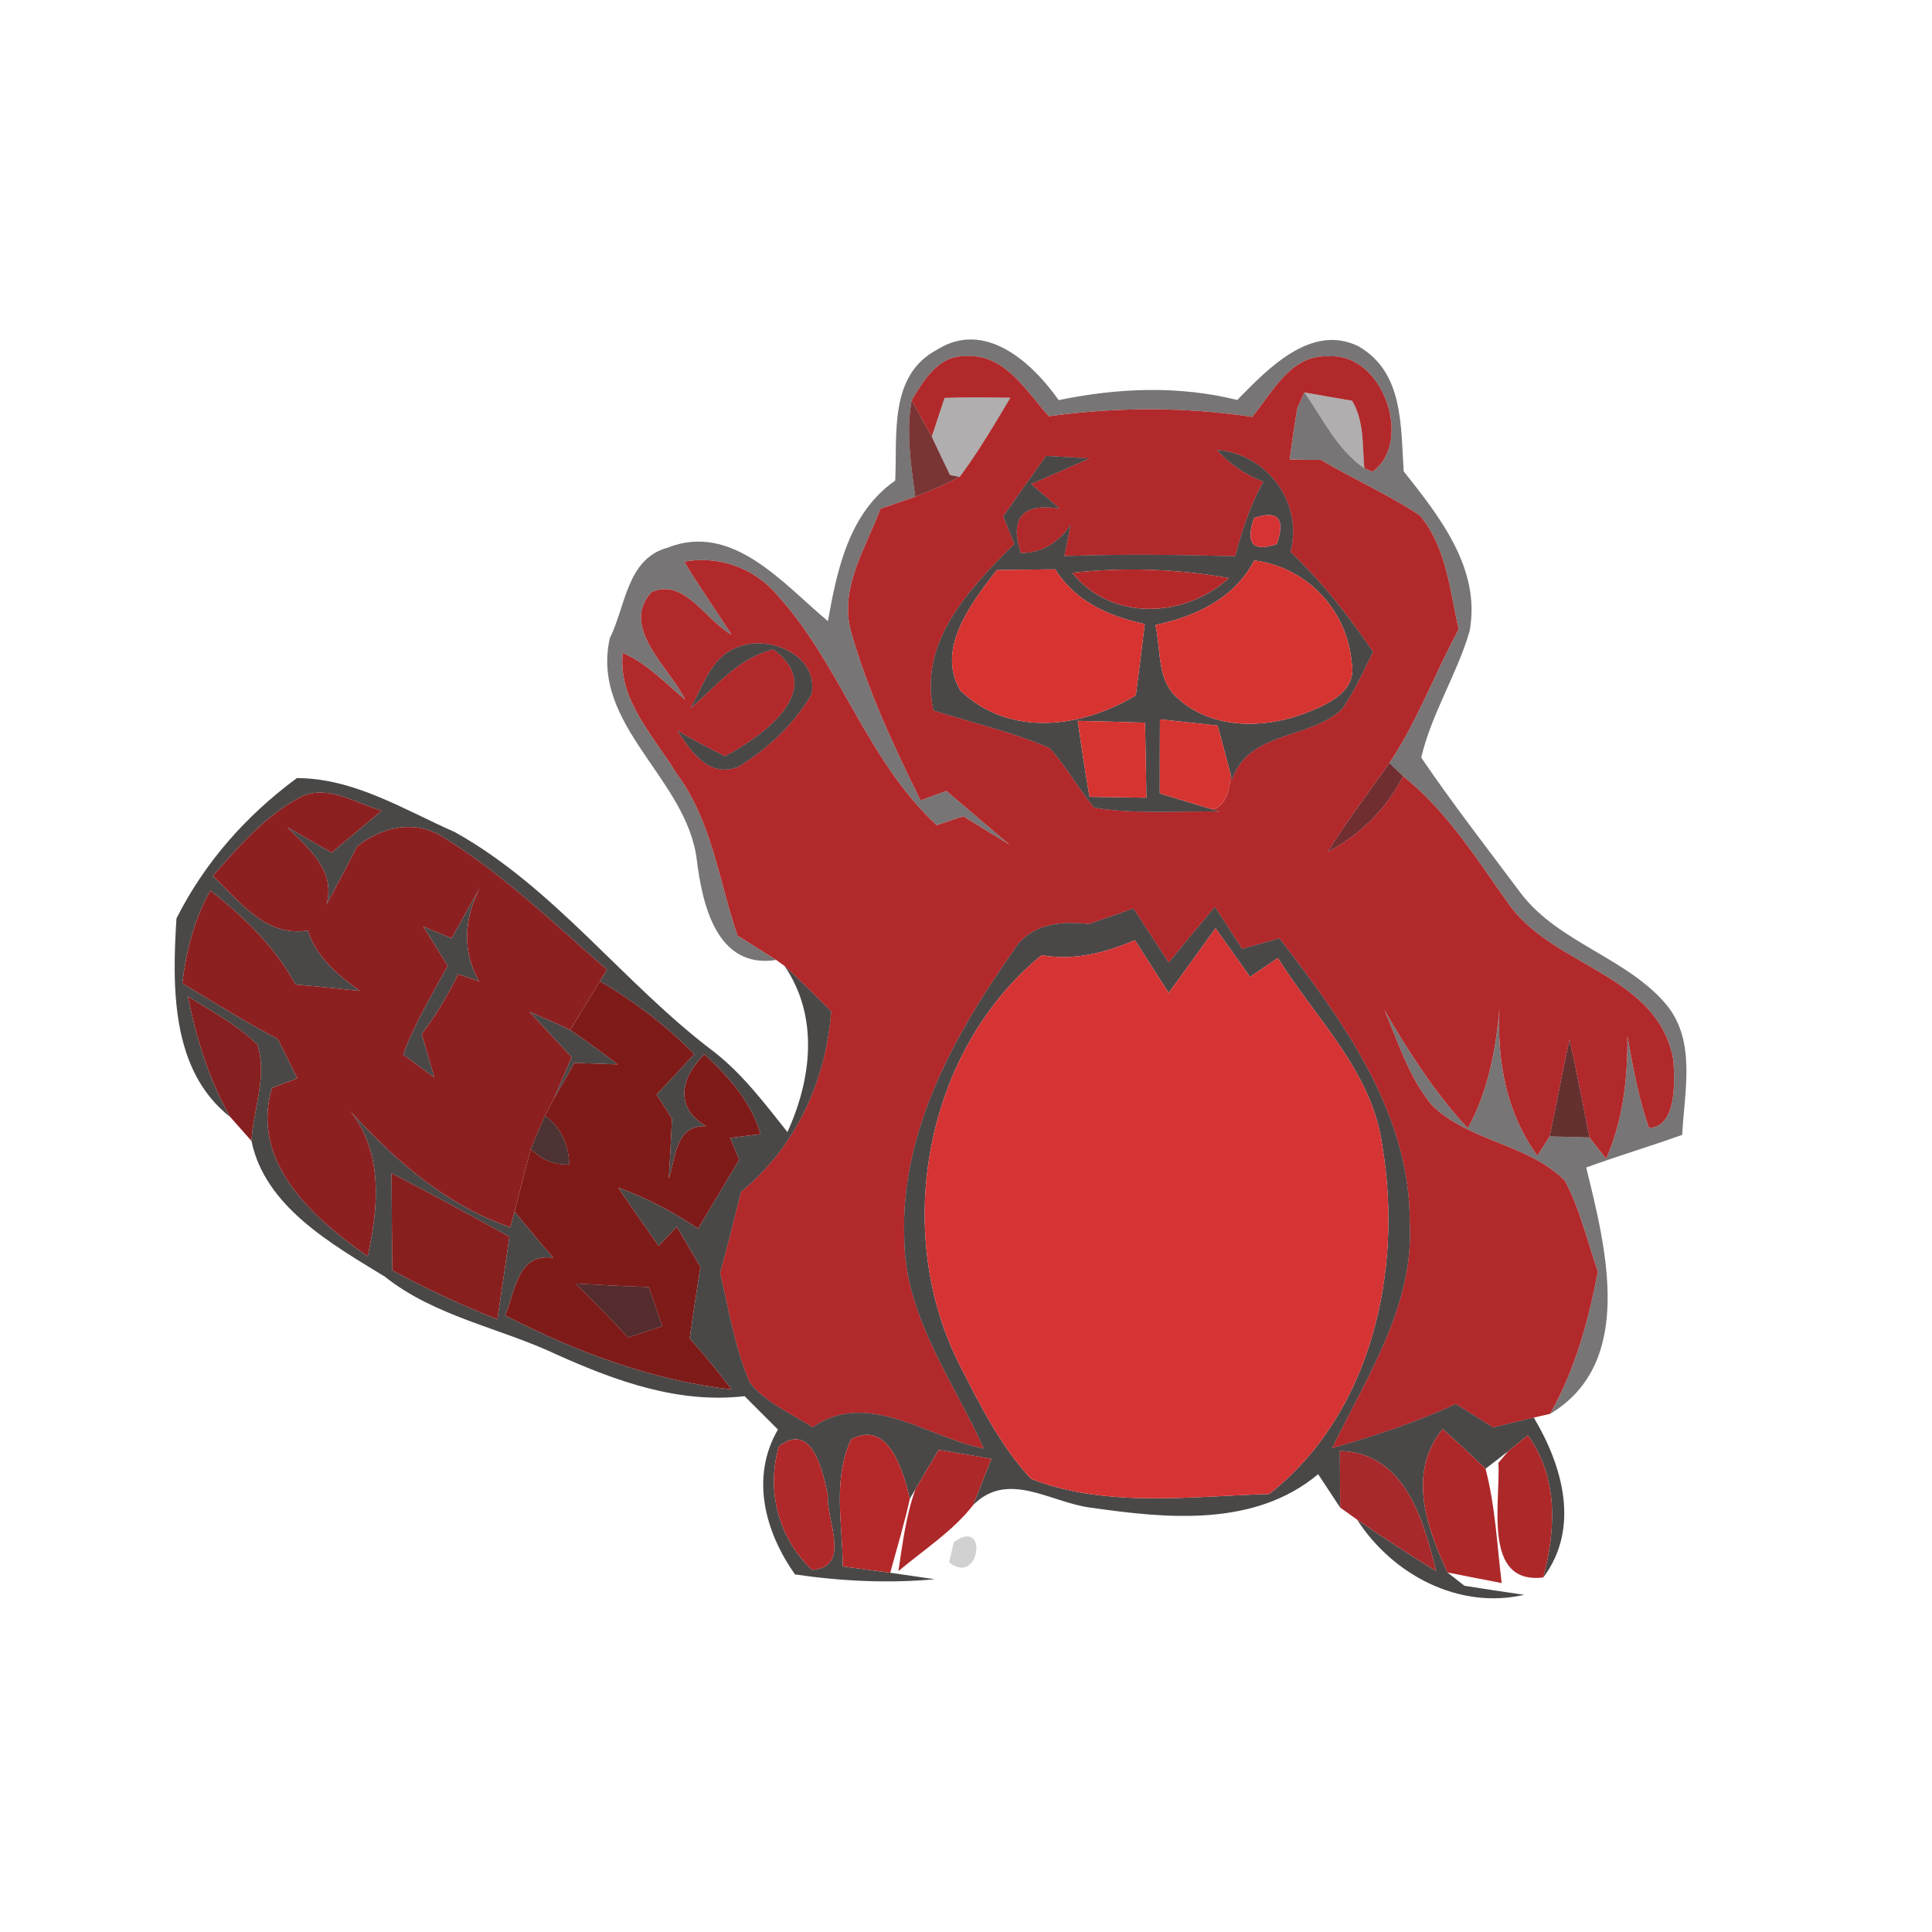 <svg xmlns="http://www.w3.org/2000/svg" width="128pt" height="128pt" viewBox="0 0 128 128"><path fill="#040000" d="M62.08 23.17c3.18-2.01 6.3.84 8.06 3.34 3.91-.81 7.93-.98 11.83-.01 2.02-2.06 4.89-5.08 8.01-3.57 3.03 1.72 2.81 5.3 3.02 8.3 2.39 3.01 5.14 6.48 4.36 10.6-.84 2.87-2.51 5.43-3.2 8.36 2.09 3.08 4.39 6.03 6.62 9.02 2.53 3.28 6.98 4.22 9.63 7.36 1.99 2.43 1.18 5.75 1.04 8.62-2.11.75-4.25 1.39-6.36 2.16 1.29 5.26 3.29 12.93-2.39 16.32 1.65-2.92 2.54-6.16 3.16-9.43-.7-2.01-1.18-4.12-2.18-6.01-2.44-2.47-6.37-2.58-8.83-5.03-1.51-1.82-2.21-4.14-3.13-6.28 1.61 2.77 3.34 5.48 5.53 7.83 1.33-2.44 1.85-5.17 2.09-7.9-.16 3.45.45 6.88 2.52 9.72.2-.32.6-.96.81-1.28.66.02 1.98.05 2.64.07.27.35.82 1.06 1.1 1.41 1.13-2.56 1.43-5.35 1.41-8.13.36 2.05.74 4.12 1.43 6.09 1.86-.06 1.71-3.13 1.61-4.52-1.01-5.62-7.83-6.12-10.82-10.2-2.16-3.02-4.14-6.24-7.08-8.59l-.91-.87c1.86-2.77 3-5.93 4.59-8.85-.58-2.57-.81-5.45-2.57-7.55-2.1-1.39-4.41-2.42-6.58-3.69-.68.01-1.36 0-2.04-.02.14-1.15.31-2.3.51-3.44.11-.25.34-.75.46-1 1.22 1.74 2.17 3.79 3.97 5.03l.54.22c2.74-1.96.7-7.9-2.89-7.64-2.53-.15-3.71 2.37-5.08 4.01-4.47-.67-9-.66-13.47-.04-1.51-1.67-2.91-4.16-5.5-3.98-1.8-.08-2.79 1.59-3.59 2.92-.39 2.12-.05 4.28.24 6.39l-2.31.8c-.95 2.57-2.73 5.24-1.96 8.09 1.1 3.91 2.83 7.6 4.62 11.23.43-.16 1.28-.47 1.71-.63 1.39 1.19 2.78 2.36 4.17 3.55-1.02-.62-2.04-1.24-3.05-1.87-.44.15-1.32.44-1.76.59-4.64-4.29-6.37-10.62-10.56-15.24-1.51-1.79-3.86-2.64-6.17-2.22.99 1.64 2.1 3.22 3.14 4.84-1.71-.93-3.13-3.79-5.3-2.82-2.14 2.31 1.2 5 2.22 7.12-1.32-1.09-2.53-2.41-4.13-3.09-.34 3.09 2.05 5.49 3.53 7.94 2.37 3.14 2.83 7.15 4.07 10.78.64.41 1.93 1.21 2.57 1.62-3.97.62-4.91-3.73-5.27-6.67-.68-5.39-7.04-8.87-5.76-14.64 1.05-2.11 1.13-5.27 3.82-6 4.32-1.72 7.67 2.4 10.63 4.86.62-3.45 1.4-7.17 4.46-9.31.15-3.04-.44-6.97 2.77-8.67z" opacity=".54"/><path fill="#b2292b" d="M60.4 26.52c.8-1.33 1.79-3 3.59-2.92 2.59-.18 3.99 2.31 5.5 3.98 4.47-.62 9-.63 13.47.04 1.37-1.64 2.55-4.16 5.08-4.01 3.59-.26 5.63 5.68 2.89 7.64l-.54-.22c-.13-1.51 0-3.13-.81-4.48-.79-.14-2.37-.41-3.16-.55-.12.25-.35.75-.46 1-.2 1.14-.37 2.29-.51 3.44.68.02 1.36.03 2.04.02 2.17 1.27 4.48 2.3 6.58 3.69 1.76 2.1 1.99 4.98 2.57 7.55-1.59 2.92-2.73 6.08-4.59 8.85-1.38 1.95-2.82 3.87-4.09 5.89 2.15-1.13 3.89-2.84 5-5.02 2.94 2.35 4.92 5.57 7.08 8.59 2.99 4.08 9.81 4.58 10.82 10.2.1 1.39.25 4.46-1.61 4.52-.69-1.97-1.07-4.04-1.43-6.09.02 2.78-.28 5.57-1.41 8.13-.28-.35-.83-1.06-1.1-1.41-.44-2.16-.83-4.33-1.33-6.47-.47 2.13-.86 4.27-1.31 6.4-.21.32-.61.96-.81 1.28-2.07-2.84-2.68-6.27-2.52-9.72-.24 2.73-.76 5.46-2.09 7.9-2.19-2.35-3.92-5.06-5.53-7.83.92 2.14 1.62 4.46 3.13 6.28 2.46 2.45 6.39 2.56 8.83 5.03 1 1.89 1.48 4 2.18 6.01-.62 3.27-1.51 6.51-3.16 9.43l-1.08.25c-.9.21-1.8.43-2.7.65-.82-.52-1.64-1.04-2.47-1.55-2.64 1.22-5.41 2.12-8.2 2.93 2.3-4.73 5.45-9.45 5.15-14.95.03-7.25-4.41-13.34-8.63-18.83-.62.17-1.86.52-2.48.69-.45-.7-1.35-2.08-1.8-2.78-1.03 1.23-2.05 2.45-3.06 3.69-.78-1.2-1.56-2.39-2.34-3.58-.99.35-1.97.69-2.96 1.03-1.92-.23-3.96 0-5.03 1.83-3.89 5.53-7.45 11.96-7.19 18.94 0 5.17 3.23 9.45 5.27 13.98-3.72-.72-7.67-3.96-11.35-1.41-1.42-.93-3.1-1.61-4.16-2.97-.99-2.32-1.39-4.82-1.96-7.26.49-1.78.94-3.56 1.37-5.35 3.65-3.01 5.62-7.29 5.99-11.97-1.02-1.01-2.03-2.04-3.09-3.01-.14-.1-.41-.3-.55-.4-.64-.41-1.93-1.21-2.57-1.62-1.24-3.63-1.7-7.64-4.07-10.78-1.48-2.45-3.87-4.85-3.53-7.94 1.6.68 2.81 2 4.13 3.09-1.02-2.12-4.36-4.81-2.22-7.12 2.17-.97 3.59 1.89 5.3 2.82-1.04-1.62-2.15-3.2-3.14-4.84 2.31-.42 4.66.43 6.17 2.22 4.19 4.62 5.92 10.95 10.56 15.24.44-.15 1.32-.44 1.76-.59 1.01.63 2.03 1.25 3.05 1.87-1.39-1.19-2.78-2.36-4.17-3.55-.43.16-1.28.47-1.71.63-1.79-3.63-3.52-7.32-4.62-11.23-.77-2.85 1.01-5.52 1.96-8.09l2.31-.8c.99-.4 1.99-.82 2.94-1.31 1.24-1.67 2.3-3.47 3.36-5.25-1.46-.02-2.91-.04-4.36.01-.21.64-.64 1.92-.85 2.57-.33-.61-1-1.81-1.33-2.41m8.91 3.68c-.95 1.33-1.9 2.66-2.84 4 .18.46.55 1.38.73 1.84-2.95 2.94-6.36 6.44-5.36 11.03 2.57.8 5.21 1.43 7.69 2.48 1.12 1.21 1.9 2.69 2.96 3.96 2.74.45 5.54.21 8.3.26l-.48-.15c.93-.12 1.23-1.56 1.21-2.36l.1.4c1.14-3.29 5.13-2.63 7.29-4.68.84-1.17 1.41-2.51 2.06-3.79-1.61-2.37-3.38-4.64-5.47-6.62.85-3.29-1.54-6.49-4.89-6.77.86.95 1.89 1.65 3.09 2.11-.86 1.55-1.42 3.23-1.86 4.94-3.77-.1-7.55-.15-11.33-.01l.43-2.07c-.86 1.24-1.96 1.87-3.3 1.87-.77-2.33.08-3.32 2.57-2.95l-1.9-1.62c1.29-.57 2.59-1.13 3.88-1.7-.72-.04-2.16-.13-2.88-.17M48.96 42.85c-1.83.58-2.36 2.59-3.22 4.08 1.71-1.46 3.2-3.37 5.5-3.9 3.63 2.67-.72 5.74-3.2 7.07-1.07-.52-2.13-1.09-3.17-1.69.94 1.39 2.08 3.17 4.06 2.39 1.94-1.19 3.68-2.83 4.84-4.8.5-2.55-2.78-3.96-4.81-3.15z"/><path fill="#070102" d="M62.58 26.36c1.45-.05 2.9-.03 4.36-.01-1.06 1.78-2.12 3.58-3.36 5.25l-.64-.13c-.41-.84-.81-1.69-1.21-2.54.21-.65.64-1.93.85-2.57zM86.42 26c.79.14 2.37.41 3.16.55.81 1.35.68 2.97.81 4.48-1.8-1.24-2.75-3.29-3.97-5.03z" opacity=".32"/><path fill="#651816" d="M60.64 32.91c-.29-2.11-.63-4.27-.24-6.39.33.6 1 1.8 1.33 2.41.4.85.8 1.7 1.21 2.54l.64.13c-.95.49-1.95.91-2.94 1.31z" opacity=".87"/><g fill="#050200"><path d="M69.31 30.2c.72.04 2.16.13 2.88.17-1.29.57-2.59 1.13-3.88 1.7l1.9 1.62c-2.49-.37-3.34.62-2.57 2.95 1.34 0 2.44-.63 3.3-1.87l-.43 2.07c3.78-.14 7.56-.09 11.33.01.44-1.71 1-3.39 1.86-4.94-1.2-.46-2.23-1.16-3.09-2.11 3.35.28 5.74 3.48 4.89 6.77 2.09 1.98 3.86 4.25 5.47 6.62-.65 1.28-1.22 2.62-2.06 3.79-2.16 2.05-6.15 1.39-7.29 4.68l-.1-.4c-.28-1.07-.56-2.13-.85-3.19-1.28-.14-2.55-.28-3.82-.41-.01 1.63-.01 3.27-.01 4.91l3.47 1.05.48.15c-2.76-.05-5.56.19-8.3-.26-1.06-1.27-1.84-2.75-2.96-3.96-2.48-1.05-5.12-1.68-7.69-2.48-1-4.59 2.41-8.09 5.36-11.03-.18-.46-.55-1.38-.73-1.84.94-1.34 1.89-2.67 2.84-4m13.77 4.12c-.57 1.7-.07 2.28 1.52 1.72.57-1.69.07-2.26-1.52-1.72m-17.05 3.45c-1.67 2.18-4.06 5.23-2.39 8 3.28 3.1 8.03 2.46 11.61.3.21-1.57.4-3.15.59-4.73-2.38-.5-4.6-1.5-5.93-3.62-1.29.01-2.59.03-3.88.05m5.01.18c2.61 3.24 7.45 3.01 10.38.35-3.43-.61-6.92-.73-10.38-.35m5.51 3.46c.38 1.61.08 3.62 1.44 4.82 2.39 2.2 6.02 2.06 8.84.88 1.33-.54 3.06-1.4 2.73-3.17-.3-3.51-2.94-6.35-6.46-6.81-1.34 2.54-3.87 3.7-6.55 4.28m-5.15 6.35c.24 1.68.5 3.36.78 5.03l3.77.06c-.02-1.66-.05-3.31-.09-4.97-1.48-.05-2.97-.09-4.46-.12zm-22.44-4.91c2.03-.81 5.31.6 4.81 3.15-1.16 1.97-2.9 3.61-4.84 4.8-1.98.78-3.12-1-4.06-2.39 1.04.6 2.1 1.17 3.17 1.69 2.48-1.33 6.83-4.4 3.2-7.07-2.3.53-3.79 2.44-5.5 3.9.86-1.49 1.39-3.5 3.22-4.08zm-29.29 8.7c3.81.01 7.1 2.1 10.47 3.58 6.63 3.71 11.17 10.04 17.17 14.56 1.91 1.49 3.37 3.44 4.86 5.31 1.61-3.53 2.09-7.65-.19-11 1.06.97 2.07 2 3.09 3.01-.37 4.68-2.34 8.96-5.99 11.97-.43 1.79-.88 3.57-1.37 5.35.57 2.44.97 4.94 1.96 7.26 1.06 1.36 2.74 2.04 4.16 2.97 3.68-2.55 7.63.69 11.35 1.41-2.04-4.53-5.27-8.81-5.27-13.98-.26-6.98 3.3-13.41 7.19-18.94 1.07-1.83 3.11-2.06 5.03-1.83.99-.34 1.97-.68 2.96-1.03.78 1.19 1.56 2.38 2.34 3.58 1.01-1.24 2.03-2.46 3.06-3.69.45.7 1.35 2.08 1.8 2.78.62-.17 1.86-.52 2.48-.69 4.22 5.49 8.66 11.58 8.63 18.83.3 5.5-2.85 10.22-5.15 14.95 2.79-.81 5.56-1.71 8.2-2.93.83.51 1.65 1.03 2.47 1.55.9-.22 1.8-.44 2.7-.65 1.91 3.21 3.08 7.31.63 10.59.83-3.2 1-6.61-1.03-9.42l-1.3 1.06c-.38.29-1.13.87-1.5 1.16-.93-.9-1.88-1.78-2.84-2.63-2.35 2.88-1.08 6.49.32 9.5l1.12.88c1.31.21 2.64.41 3.96.6-4.35 1-8.73-1.35-11.07-4.98 1.71 1.19 3.46 2.31 5.24 3.41-.85-3.42-2.07-7.84-6.38-7.96 0 .94.02 2.81.02 3.75-.36-.55-1.1-1.66-1.46-2.21-4.22 3.52-9.99 2.94-15.04 2.22-2.65-.32-5.51-2.52-7.82-.17.3-.77.91-2.3 1.21-3.07-1.16-.2-2.33-.4-3.49-.59-.52.86-1.03 1.73-1.54 2.61l-.37.62c-.44-1.78-1.39-5.29-3.9-3.92-1.22 2.64-.56 5.62-.54 8.41.79.1 2.35.31 3.14.42.98.14 1.97.28 2.95.43-3.09.28-6.2.13-9.26-.32-1.99-2.82-2.97-6.43-1.13-9.6l-2.21-2.21c-4.37.51-8.53-1-12.43-2.75-3.79-1.79-8.08-2.52-11.42-5.18-3.53-2.16-7.93-4.64-8.82-8.98.12-2.11 1.07-4.32.39-6.38-1.34-1.32-3.02-2.2-4.6-3.19.56 2.78 1.4 5.52 2.81 7.99-3.95-3.08-3.85-8.64-3.57-13.16 1.88-3.73 4.63-6.83 7.98-9.3m-5.57 6.48c1.77 1.68 3.51 4.08 6.29 3.62.57 1.77 1.99 2.95 3.44 4-1.41-.15-2.83-.3-4.25-.42-1.36-2.51-3.43-4.49-5.64-6.23-1.07 1.89-1.6 4-1.86 6.14 2.08 1.28 4.17 2.56 6.33 3.7.43.86.86 1.73 1.29 2.6l-1.68.64c-1.47 4.92 2.75 8.66 6.34 11.15.71-3.24 1.04-6.77-1.11-9.57 2.97 3.27 6.32 6.19 10.56 7.65l.28-1.04c.85 1.02 1.69 2.05 2.56 3.06-2.4-.31-2.49 2.2-3.18 3.82 4.7 2.42 9.73 4.3 15.01 4.91-.89-1.17-1.82-2.3-2.79-3.39.23-1.59.47-3.16.71-4.74-.39-.66-1.17-1.99-1.56-2.65-.3.32-.9.95-1.2 1.27-.9-1.28-1.8-2.56-2.68-3.86 1.88.66 3.64 1.6 5.29 2.71.91-1.52 1.82-3.04 2.72-4.56-.15-.37-.44-1.09-.59-1.45.51-.07 1.51-.19 2.01-.25-.62-2.15-2.12-3.8-3.72-5.29-1.57 1.54-2.01 3.52.11 4.76-2.04-.06-1.99 2.02-2.47 3.48.08-1.33.15-2.66.21-3.98-.26-.4-.76-1.2-1.02-1.59.84-.89 1.67-1.78 2.5-2.68-1.86-1.88-3.97-3.5-6.26-4.83l.47-.77c-3.48-3.03-6.85-6.3-10.78-8.73-1.9-1.25-4.07-.75-5.77.56-.65 1.3-1.34 2.58-2.03 3.86.63-2.26-1.19-3.7-2.59-5.12.98.56 1.95 1.12 2.93 1.68 1.11-.93 2.22-1.85 3.32-2.78-1.68-.47-3.43-1.7-5.23-.98-2.41 1.22-4.2 3.31-5.96 5.3m63.33 7.75c-.74-1.16-1.49-2.33-2.24-3.49-1.96.84-4.05 1.38-6.18.99-7.72 6.31-9.91 18.22-5.48 27.06 1.37 2.68 2.72 5.43 4.78 7.64 4.98 1.93 10.55 1.16 15.78 1 6.8-5.34 8.86-14.82 7.5-23.01-.64-4.95-4.41-8.46-6.93-12.5-.61.42-1.22.83-1.84 1.25-.76-1.07-1.52-2.15-2.29-3.22-1.03 1.43-2.06 2.86-3.1 4.28M25.94 77.73c.01 2.14.03 4.28.05 6.43 2.25 1.22 4.58 2.31 6.96 3.25.27-1.82.54-3.65.8-5.47-2.59-1.43-5.19-2.85-7.81-4.21m25.67 18.09c-.87 2.89-.03 6.14 2.2 8.19 2.63-.19.91-3.33 1.04-4.91-.31-1.52-1.02-4.99-3.24-3.28z" opacity=".72"/><path d="M29.92 62.16l1.86-3.33c-1.02 2.03-1.19 4.16-.04 6.18-.35-.12-1.04-.35-1.39-.46-.68 1.39-1.47 2.72-2.41 3.96l.84 2.88c-.52-.38-1.55-1.14-2.07-1.52.76-2.07 1.9-3.96 2.95-5.88l-1.62-2.61c.47.2 1.41.58 1.88.78zm5.16 4.87c.9.39 1.81.78 2.7 1.21 1.08.72 2.11 1.5 3.15 2.28-.72-.02-2.15-.07-2.87-.1-.34.6-1.02 1.79-1.37 2.38.3-.69.88-2.07 1.18-2.76-.94-1-1.87-2.01-2.79-3.01z" opacity=".72"/></g><path fill="#d63334" d="M83.08 34.32c1.59-.54 2.09.03 1.52 1.72-1.59.56-2.09-.02-1.52-1.72zm-5.65 31.46c1.04-1.42 2.07-2.85 3.1-4.28.77 1.07 1.53 2.15 2.29 3.22.62-.42 1.23-.83 1.84-1.25 2.52 4.04 6.29 7.55 6.93 12.5 1.36 8.19-.7 17.67-7.5 23.01-5.23.16-10.8.93-15.78-1-2.06-2.21-3.41-4.96-4.78-7.64-4.43-8.84-2.24-20.75 5.48-27.06 2.13.39 4.22-.15 6.18-.99.75 1.16 1.5 2.33 2.24 3.49z"/><path fill="#d63331" d="M66.03 37.77c1.29-.02 2.59-.04 3.88-.05 1.33 2.12 3.55 3.12 5.93 3.62-.19 1.58-.38 3.16-.59 4.73-3.58 2.16-8.33 2.8-11.61-.3-1.67-2.77.72-5.82 2.39-8z"/><path fill="#b52829" d="M71.04 37.95c3.46-.38 6.95-.26 10.38.35-2.93 2.66-7.77 2.89-10.38-.35zM56.38 95.37c2.51-1.37 3.46 2.14 3.9 3.92-.36 1.66-.86 3.28-1.3 4.91-.79-.11-2.35-.32-3.14-.42-.02-2.79-.68-5.77.54-8.41z"/><path fill="#d63431" d="M76.55 41.41c2.68-.58 5.21-1.74 6.55-4.28 3.52.46 6.16 3.3 6.46 6.81.33 1.77-1.4 2.63-2.73 3.17-2.82 1.18-6.45 1.32-8.84-.88-1.36-1.2-1.06-3.21-1.44-4.82zm-5.15 6.35c1.49.03 2.98.07 4.46.12.04 1.66.07 3.31.09 4.97l-3.77-.06c-.28-1.67-.54-3.35-.78-5.03zm5.45-.1c1.27.13 2.54.27 3.82.41.29 1.06.57 2.12.85 3.19.02.8-.28 2.24-1.21 2.36l-3.47-1.05c0-1.64 0-3.28.01-4.91z"/><path fill="#5f1518" d="M87.96 56.44c1.27-2.02 2.71-3.94 4.09-5.89l.91.87c-1.11 2.18-2.85 3.89-5 5.02z" opacity=".89"/><path fill="#8c2021" d="M14.1 58.03c1.76-1.99 3.55-4.08 5.96-5.3 1.8-.72 3.55.51 5.23.98-1.1.93-2.21 1.85-3.32 2.78-.98-.56-1.95-1.12-2.93-1.68 1.4 1.42 3.22 2.86 2.59 5.12.69-1.28 1.38-2.56 2.03-3.86 1.7-1.31 3.87-1.81 5.77-.56 3.93 2.43 7.3 5.7 10.78 8.73l-.47.77c-.65 1.07-1.31 2.15-1.96 3.23-.89-.43-1.8-.82-2.7-1.21.92 1 1.85 2.01 2.79 3.01-.3.69-.88 2.07-1.18 2.76-.14.28-.44.83-.59 1.11-.23.55-.7 1.65-.93 2.2-.37 1.38-.72 2.77-1.08 4.16l-.28 1.04c-4.24-1.46-7.59-4.38-10.56-7.65 2.15 2.8 1.82 6.33 1.11 9.57-3.59-2.49-7.81-6.23-6.34-11.15l1.68-.64c-.43-.87-.86-1.74-1.29-2.6-2.16-1.14-4.25-2.42-6.33-3.7.26-2.14.79-4.25 1.86-6.14 2.21 1.74 4.28 3.72 5.64 6.23 1.42.12 2.84.27 4.25.42-1.45-1.05-2.87-2.23-3.44-4-2.78.46-4.52-1.94-6.29-3.62m15.82 4.13c-.47-.2-1.41-.58-1.88-.78l1.62 2.61c-1.05 1.92-2.19 3.81-2.95 5.88.52.38 1.55 1.14 2.07 1.52l-.84-2.88c.94-1.24 1.73-2.57 2.41-3.96.35.11 1.04.34 1.39.46-1.15-2.02-.98-4.15.04-6.18l-1.86 3.33z"/><path fill="#7e1b19" d="M37.78 68.24c.65-1.08 1.31-2.16 1.96-3.23 2.29 1.33 4.4 2.95 6.26 4.83-.83.9-1.66 1.79-2.5 2.68.26.39.76 1.19 1.02 1.59-.06 1.32-.13 2.65-.21 3.98.48-1.46.43-3.54 2.47-3.48-2.12-1.24-1.68-3.22-.11-4.76 1.6 1.49 3.1 3.14 3.72 5.29-.5.06-1.5.18-2.01.25.15.36.44 1.08.59 1.45-.9 1.52-1.81 3.04-2.72 4.56-1.65-1.11-3.41-2.05-5.29-2.71.88 1.3 1.78 2.58 2.68 3.86.3-.32.9-.95 1.2-1.27.39.66 1.17 1.99 1.56 2.65-.24 1.58-.48 3.15-.71 4.74.97 1.09 1.9 2.22 2.79 3.39-5.28-.61-10.31-2.49-15.01-4.91.69-1.62.78-4.13 3.18-3.82-.87-1.01-1.71-2.04-2.56-3.06.36-1.39.71-2.78 1.08-4.16.68.72 1.53 1.07 2.54 1.04-.02-1.27-.57-2.5-1.61-3.24.15-.28.45-.83.59-1.11.35-.59 1.03-1.78 1.37-2.38.72.03 2.15.08 2.87.1-1.04-.78-2.07-1.56-3.15-2.28m.35 16.8c1.19 1.17 2.35 2.35 3.49 3.57.75-.25 1.5-.5 2.26-.75-.3-.86-.6-1.73-.9-2.59-1.62-.05-3.23-.14-4.85-.23z"/><path fill="#861f20" d="M12.45 66.02c1.58.99 3.26 1.87 4.6 3.19.68 2.06-.27 4.27-.39 6.38-.35-.4-1.05-1.19-1.4-1.58-1.41-2.47-2.25-5.21-2.81-7.99z"/><path fill="#4e1212" d="M102.67 75.29c.45-2.13.84-4.27 1.31-6.4.5 2.14.89 4.31 1.33 6.47-.66-.02-1.98-.05-2.64-.07z" opacity=".87"/><path fill="#290a0a" d="M36.1 73.91c1.04.74 1.59 1.97 1.61 3.24-1.01.03-1.86-.32-2.54-1.04.23-.55.7-1.65.93-2.2z" opacity=".83"/><path fill="#861f1e" d="M25.94 77.73c2.62 1.36 5.22 2.78 7.81 4.21-.26 1.82-.53 3.65-.8 5.47-2.38-.94-4.71-2.03-6.96-3.25-.02-2.15-.04-4.29-.05-6.43z"/><path fill="#390b0d" d="M38.13 85.04c1.62.09 3.23.18 4.85.23.3.86.6 1.73.9 2.59-.76.25-1.51.5-2.26.75-1.14-1.22-2.3-2.4-3.49-3.57z" opacity=".86"/><g fill="#ad2829"><path d="M95.9 104.18c-1.4-3.01-2.67-6.62-.32-9.5.96.85 1.91 1.73 2.84 2.63.65 2.47.76 5.04 1.07 7.57-.9-.17-2.69-.52-3.59-.7zm-33.71-8.12c1.16.19 2.33.39 3.49.59-.3.77-.91 2.3-1.21 3.07-1.34 1.72-3.28 2.97-4.95 4.37.28-1.82.5-3.68 1.13-5.42.51-.88 1.02-1.75 1.54-2.61z"/><path d="M99.92 96.15l1.3-1.06c2.03 2.81 1.86 6.22 1.03 9.42-4.06.49-2.82-4.98-2.98-7.59l.65-.77z"/></g><path fill="#b02829" d="M51.61 95.82c2.22-1.71 2.93 1.76 3.24 3.28-.13 1.58 1.59 4.72-1.04 4.91-2.23-2.05-3.07-5.3-2.2-8.19z"/><path fill="#a52527" d="M88.77 96.13c4.31.12 5.53 4.54 6.38 7.96-1.78-1.1-3.53-2.22-5.24-3.41l-1.12-.8c0-.94-.02-2.81-.02-3.75z" opacity=".98"/><path fill="#010000" d="M63.19 102.18c2.32-1.74 1.73 2.97-.31 1.33.08-.33.23-1 .31-1.33z" opacity=".18"/></svg>